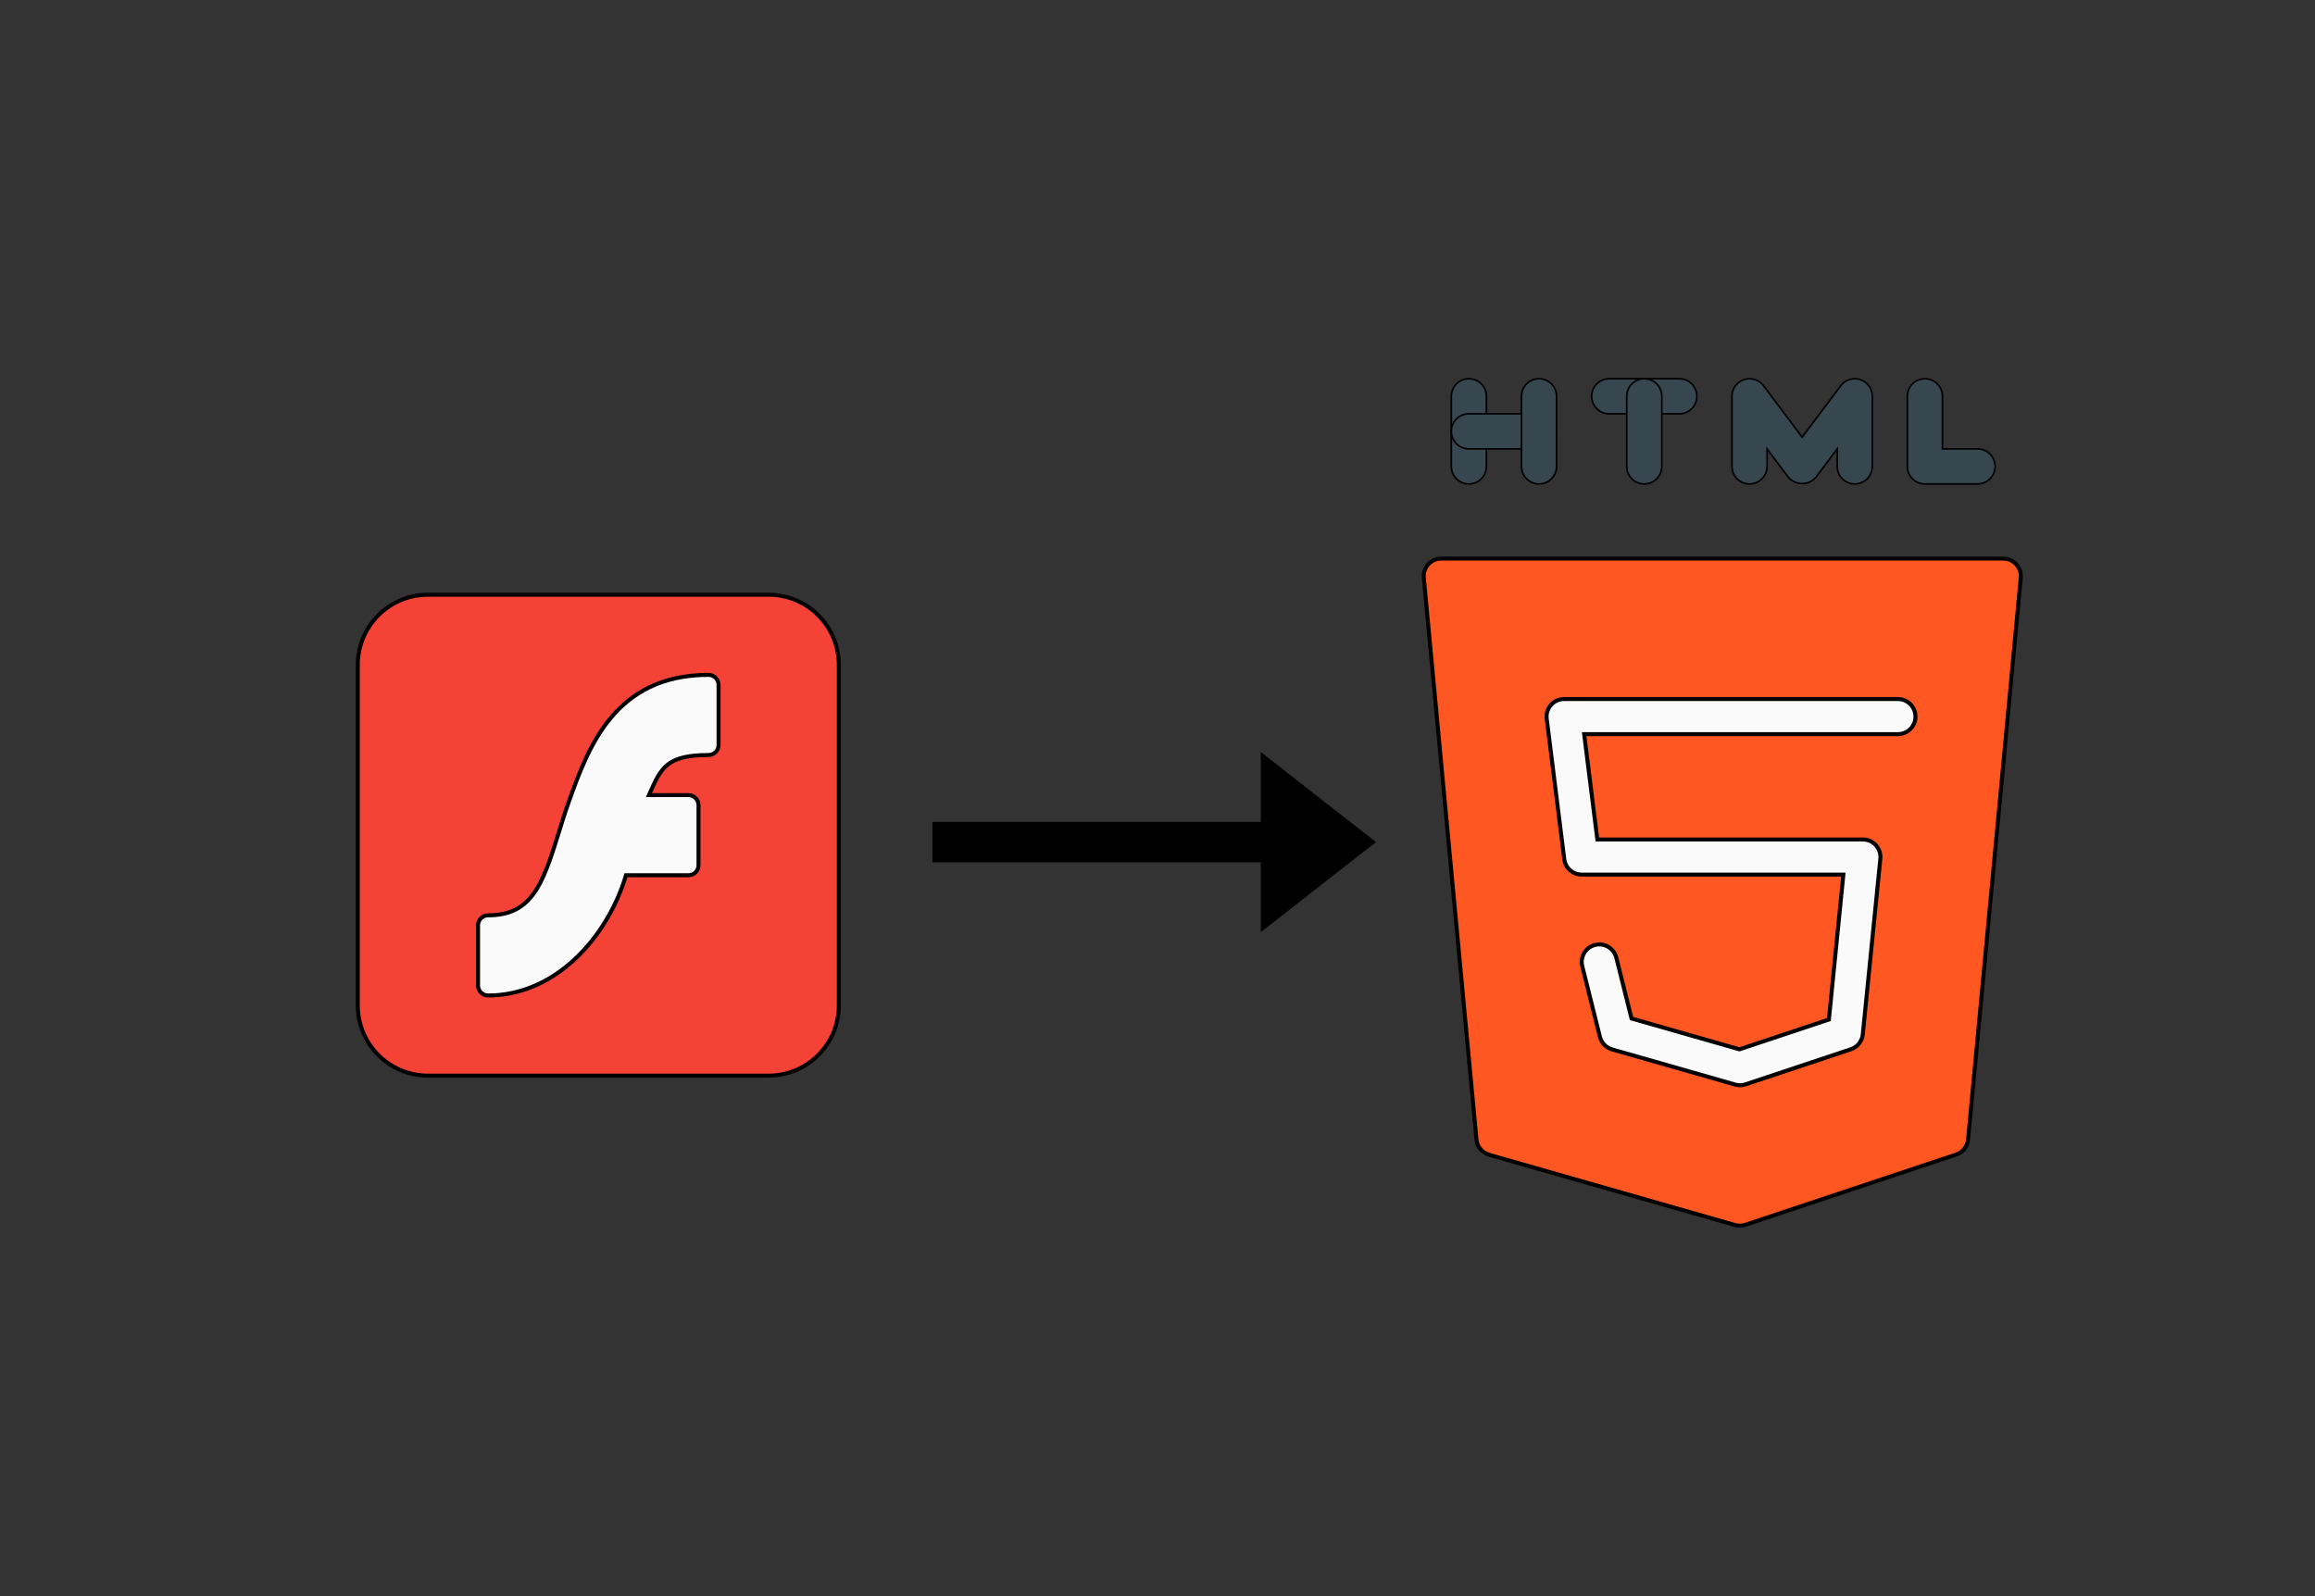 <svg width="580" height="400" xmlns="http://www.w3.org/2000/svg">
 <rect width="100%" height="100%" fill="#333333" stroke="none"/>
 <!-- Created with Method Draw - http://github.com/duopixel/Method-Draw/ -->

 <g>
  <title>background</title>
  <rect x="-1" y="-1" width="582" height="402" id="canvas_background" fill="none"/>
  <g id="canvasGrid" display="none">
   <rect id="svg_1" width="100%" height="100%" x="0" y="0" stroke-width="0" fill="url(#gridpattern)"/>
  </g>
 </g>
 <g>
  <title>Layer 1</title>
  <g stroke="null" id="svg_22">
   <path stroke="null" d="m107.217,149.042l85.366,0c9.707,0 17.575,7.869 17.575,17.575l0,85.366c0,9.707 -7.869,17.575 -17.575,17.575l-85.366,0c-9.707,0 -17.575,-7.869 -17.575,-17.575l0,-85.366c0,-9.707 7.869,-17.575 17.575,-17.575z" fill="#F44336" id="svg_5"/>
   <path stroke="null" d="m177.518,169.128c-23.601,0 -30.205,18.374 -35.005,31.791c-0.954,2.671 -1.783,5.353 -2.586,7.959c-4.037,13.096 -6.849,20.508 -17.646,20.508c-1.387,0 -2.511,1.124 -2.511,2.511l0,15.065c0,1.387 1.124,2.511 2.511,2.511c17.073,0 30.029,-14.854 34.553,-30.129l15.662,0c1.387,0 2.511,-1.124 2.511,-2.511l0,-15.065c0,-1.387 -1.124,-2.511 -2.511,-2.511l-9.913,0l0.221,-0.502c2.842,-6.352 4.268,-9.541 14.713,-9.541c1.387,0 2.511,-1.124 2.511,-2.511l0,-15.064c-0,-1.387 -1.124,-2.511 -2.511,-2.511l-0,0z" fill="#FAFAFA" id="svg_6"/>
   <g stroke="null" id="svg_7" transform="matrix(0.235,0,0,0.235,-680.637,-441.565) "/>
   <g stroke="null" id="svg_8" transform="matrix(0.235,0,0,0.235,-680.637,-441.565) "/>
   <g stroke="null" id="svg_9" transform="matrix(0.235,0,0,0.235,-680.637,-441.565) "/>
   <g stroke="null" id="svg_10" transform="matrix(0.235,0,0,0.235,-680.637,-441.565) "/>
   <g stroke="null" id="svg_11" transform="matrix(0.235,0,0,0.235,-680.637,-441.565) "/>
   <g stroke="null" id="svg_12" transform="matrix(0.235,0,0,0.235,-680.637,-441.565) "/>
   <g stroke="null" id="svg_13" transform="matrix(0.235,0,0,0.235,-680.637,-441.565) "/>
   <g stroke="null" id="svg_14" transform="matrix(0.235,0,0,0.235,-680.637,-441.565) "/>
   <g stroke="null" id="svg_15" transform="matrix(0.235,0,0,0.235,-680.637,-441.565) "/>
   <g stroke="null" id="svg_16" transform="matrix(0.235,0,0,0.235,-680.637,-441.565) "/>
   <g stroke="null" id="svg_17" transform="matrix(0.235,0,0,0.235,-680.637,-441.565) "/>
   <g stroke="null" id="svg_18" transform="matrix(0.235,0,0,0.235,-680.637,-441.565) "/>
   <g stroke="null" id="svg_19" transform="matrix(0.235,0,0,0.235,-680.637,-441.565) "/>
   <g stroke="null" id="svg_20" transform="matrix(0.235,0,0,0.235,-680.637,-441.565) "/>
   <g stroke="null" id="svg_21" transform="matrix(0.235,0,0,0.235,-680.637,-441.565) "/>
  </g>
  <g id="svg_52" stroke="null">
   <g id="svg_27" transform="matrix(0.412,0,0,0.412,-1428.083,-921.46) " stroke="null">
    <path d="m4359.446,2466.925c-5.891,0 -10.667,4.776 -10.667,10.667l0,42.667c0,5.891 4.776,10.667 10.667,10.667c5.891,0 10.667,-4.776 10.667,-10.667l0,-42.668c0,-5.891 -4.776,-10.666 -10.667,-10.666z" fill="#37474F" id="svg_28" stroke="null"/>
    <path d="m4402.112,2509.591l-42.667,0c-5.891,0 -10.667,-4.776 -10.667,-10.667s4.776,-10.667 10.667,-10.667l42.667,0c5.891,0 10.667,4.776 10.667,10.667s-4.775,10.667 -10.667,10.667z" fill="#37474F" id="svg_29" stroke="null"/>
    <path d="m4402.112,2530.925c-5.891,0 -10.667,-4.776 -10.667,-10.667l0,-42.667c0,-5.891 4.776,-10.667 10.667,-10.667c5.891,0 10.667,4.776 10.667,10.667l0,42.667c0,5.891 -4.775,10.667 -10.667,10.667z" fill="#37474F" id="svg_30" stroke="null"/>
    <path d="m4487.446,2488.258l-42.667,0c-5.891,0 -10.667,-4.776 -10.667,-10.667s4.776,-10.667 10.667,-10.667l42.667,0c5.891,0 10.667,4.776 10.667,10.667s-4.776,10.667 -10.667,10.667z" fill="#37474F" id="svg_31" stroke="null"/>
    <path d="m4466.112,2530.925c-5.891,0 -10.667,-4.776 -10.667,-10.667l0,-42.667c0,-5.891 4.776,-10.667 10.667,-10.667c5.891,0 10.667,4.776 10.667,10.667l0,42.667c0,5.891 -4.775,10.667 -10.667,10.667z" fill="#37474F" id="svg_32" stroke="null"/>
    <path d="m4594.112,2530.925c-5.891,0 -10.667,-4.776 -10.667,-10.667l0,-10.667l-12.8,17.067c-3.878,4.713 -10.842,5.39 -15.555,1.512c-0.552,-0.454 -1.058,-0.96 -1.512,-1.512l-12.8,-17.067l0,10.667c0,5.891 -4.776,10.667 -10.667,10.667c-5.891,0 -10.667,-4.776 -10.667,-10.667l0,-42.667c0,-5.891 4.776,-10.667 10.667,-10.667c3.357,0 6.519,1.581 8.533,4.267l23.467,31.275l23.467,-31.275c3.535,-4.713 10.221,-5.668 14.933,-2.133c2.686,2.014 4.267,5.176 4.267,8.533l0,42.667c0.001,5.891 -4.774,10.667 -10.666,10.667z" fill="#37474F" id="svg_33" stroke="null"/>
    <path d="m4668.779,2530.925l-32,0c-5.891,0 -10.667,-4.776 -10.667,-10.667l0,-42.667c0,-5.891 4.776,-10.667 10.667,-10.667c5.891,0 10.667,4.776 10.667,10.667l0,32l21.333,0c5.891,0 10.667,4.776 10.667,10.667s-4.776,10.667 -10.667,10.667z" fill="#37474F" id="svg_34" stroke="null"/>
   </g>
   <path d="m505.154,141.429c-0.833,-0.918 -2.016,-1.442 -3.255,-1.443l-140.779,0c-2.43,-0.011 -4.408,1.95 -4.419,4.38c-0.001,0.145 0.006,0.289 0.019,0.433l13.198,140.779c0.17,1.806 1.432,3.322 3.176,3.819l61.591,17.597c0.398,0.113 0.81,0.169 1.223,0.167c0.472,-0 0.941,-0.075 1.39,-0.22l52.792,-17.597c1.656,-0.551 2.829,-2.028 2.991,-3.766l13.198,-140.779c0.116,-1.232 -0.293,-2.455 -1.126,-3.37l-0,0z" fill="#FF5722" id="svg_35" stroke="null"/>
   <path d="m435.909,271.967c-0.408,-0.002 -0.814,-0.062 -1.206,-0.176l-30.795,-8.799c-1.512,-0.43 -2.679,-1.634 -3.062,-3.159l-4.399,-17.597c-0.643,-2.343 0.736,-4.764 3.079,-5.406c2.343,-0.643 4.764,0.736 5.406,3.079c0.018,0.066 0.034,0.131 0.049,0.198l3.783,15.134l27.047,7.725l22.402,-7.47l3.625,-36.321l-65.524,0c-2.229,0.018 -4.119,-1.634 -4.399,-3.845l-4.399,-35.195c-0.306,-2.41 1.399,-4.612 3.81,-4.919c0.195,-0.025 0.393,-0.037 0.589,-0.035l83.588,0c2.43,0 4.399,1.97 4.399,4.399c0,2.43 -1.97,4.399 -4.399,4.399l-78.607,0l3.3,26.396l66.509,0c2.43,-0.012 4.409,1.948 4.421,4.377c0.001,0.154 -0.007,0.309 -0.022,0.462l-4.399,43.994c-0.171,1.725 -1.338,3.189 -2.983,3.74l-26.396,8.799c-0.458,0.148 -0.936,0.223 -1.417,0.22l-0,0z" fill="#FAFAFA" id="svg_36" stroke="null"/>
   <g id="svg_37" transform="matrix(0.412,0,0,0.412,-1428.083,-921.46) " stroke="null"/>
   <g id="svg_38" transform="matrix(0.412,0,0,0.412,-1428.083,-921.46) " stroke="null"/>
   <g id="svg_39" transform="matrix(0.412,0,0,0.412,-1428.083,-921.46) " stroke="null"/>
   <g id="svg_40" transform="matrix(0.412,0,0,0.412,-1428.083,-921.46) " stroke="null"/>
   <g id="svg_41" transform="matrix(0.412,0,0,0.412,-1428.083,-921.46) " stroke="null"/>
   <g id="svg_42" transform="matrix(0.412,0,0,0.412,-1428.083,-921.46) " stroke="null"/>
   <g id="svg_43" transform="matrix(0.412,0,0,0.412,-1428.083,-921.46) " stroke="null"/>
   <g id="svg_44" transform="matrix(0.412,0,0,0.412,-1428.083,-921.46) " stroke="null"/>
   <g id="svg_45" transform="matrix(0.412,0,0,0.412,-1428.083,-921.46) " stroke="null"/>
   <g id="svg_46" transform="matrix(0.412,0,0,0.412,-1428.083,-921.46) " stroke="null"/>
   <g id="svg_47" transform="matrix(0.412,0,0,0.412,-1428.083,-921.46) " stroke="null"/>
   <g id="svg_48" transform="matrix(0.412,0,0,0.412,-1428.083,-921.46) " stroke="null"/>
   <g id="svg_49" transform="matrix(0.412,0,0,0.412,-1428.083,-921.46) " stroke="null"/>
   <g id="svg_50" transform="matrix(0.412,0,0,0.412,-1428.083,-921.46) " stroke="null"/>
   <g id="svg_51" transform="matrix(0.412,0,0,0.412,-1428.083,-921.46) " stroke="null"/>
  </g>
  <g id="svg_62" stroke="null">
   <g transform="matrix(-0.123,0,0,-0.123,-1193.644,-862.497) " id="svg_59" stroke="null">
    <polygon points="-11604.081,-8687.257 -12273.154,-8687.257 -12273.154,-8545.524 -12506.331,-8727.884 -12273.154,-8910.243 -12273.154,-8768.511 -11604.081,-8768.511 -11604.081,-8687.257 " id="svg_60" stroke="null"/>
   </g>
  </g>
 </g>
</svg>